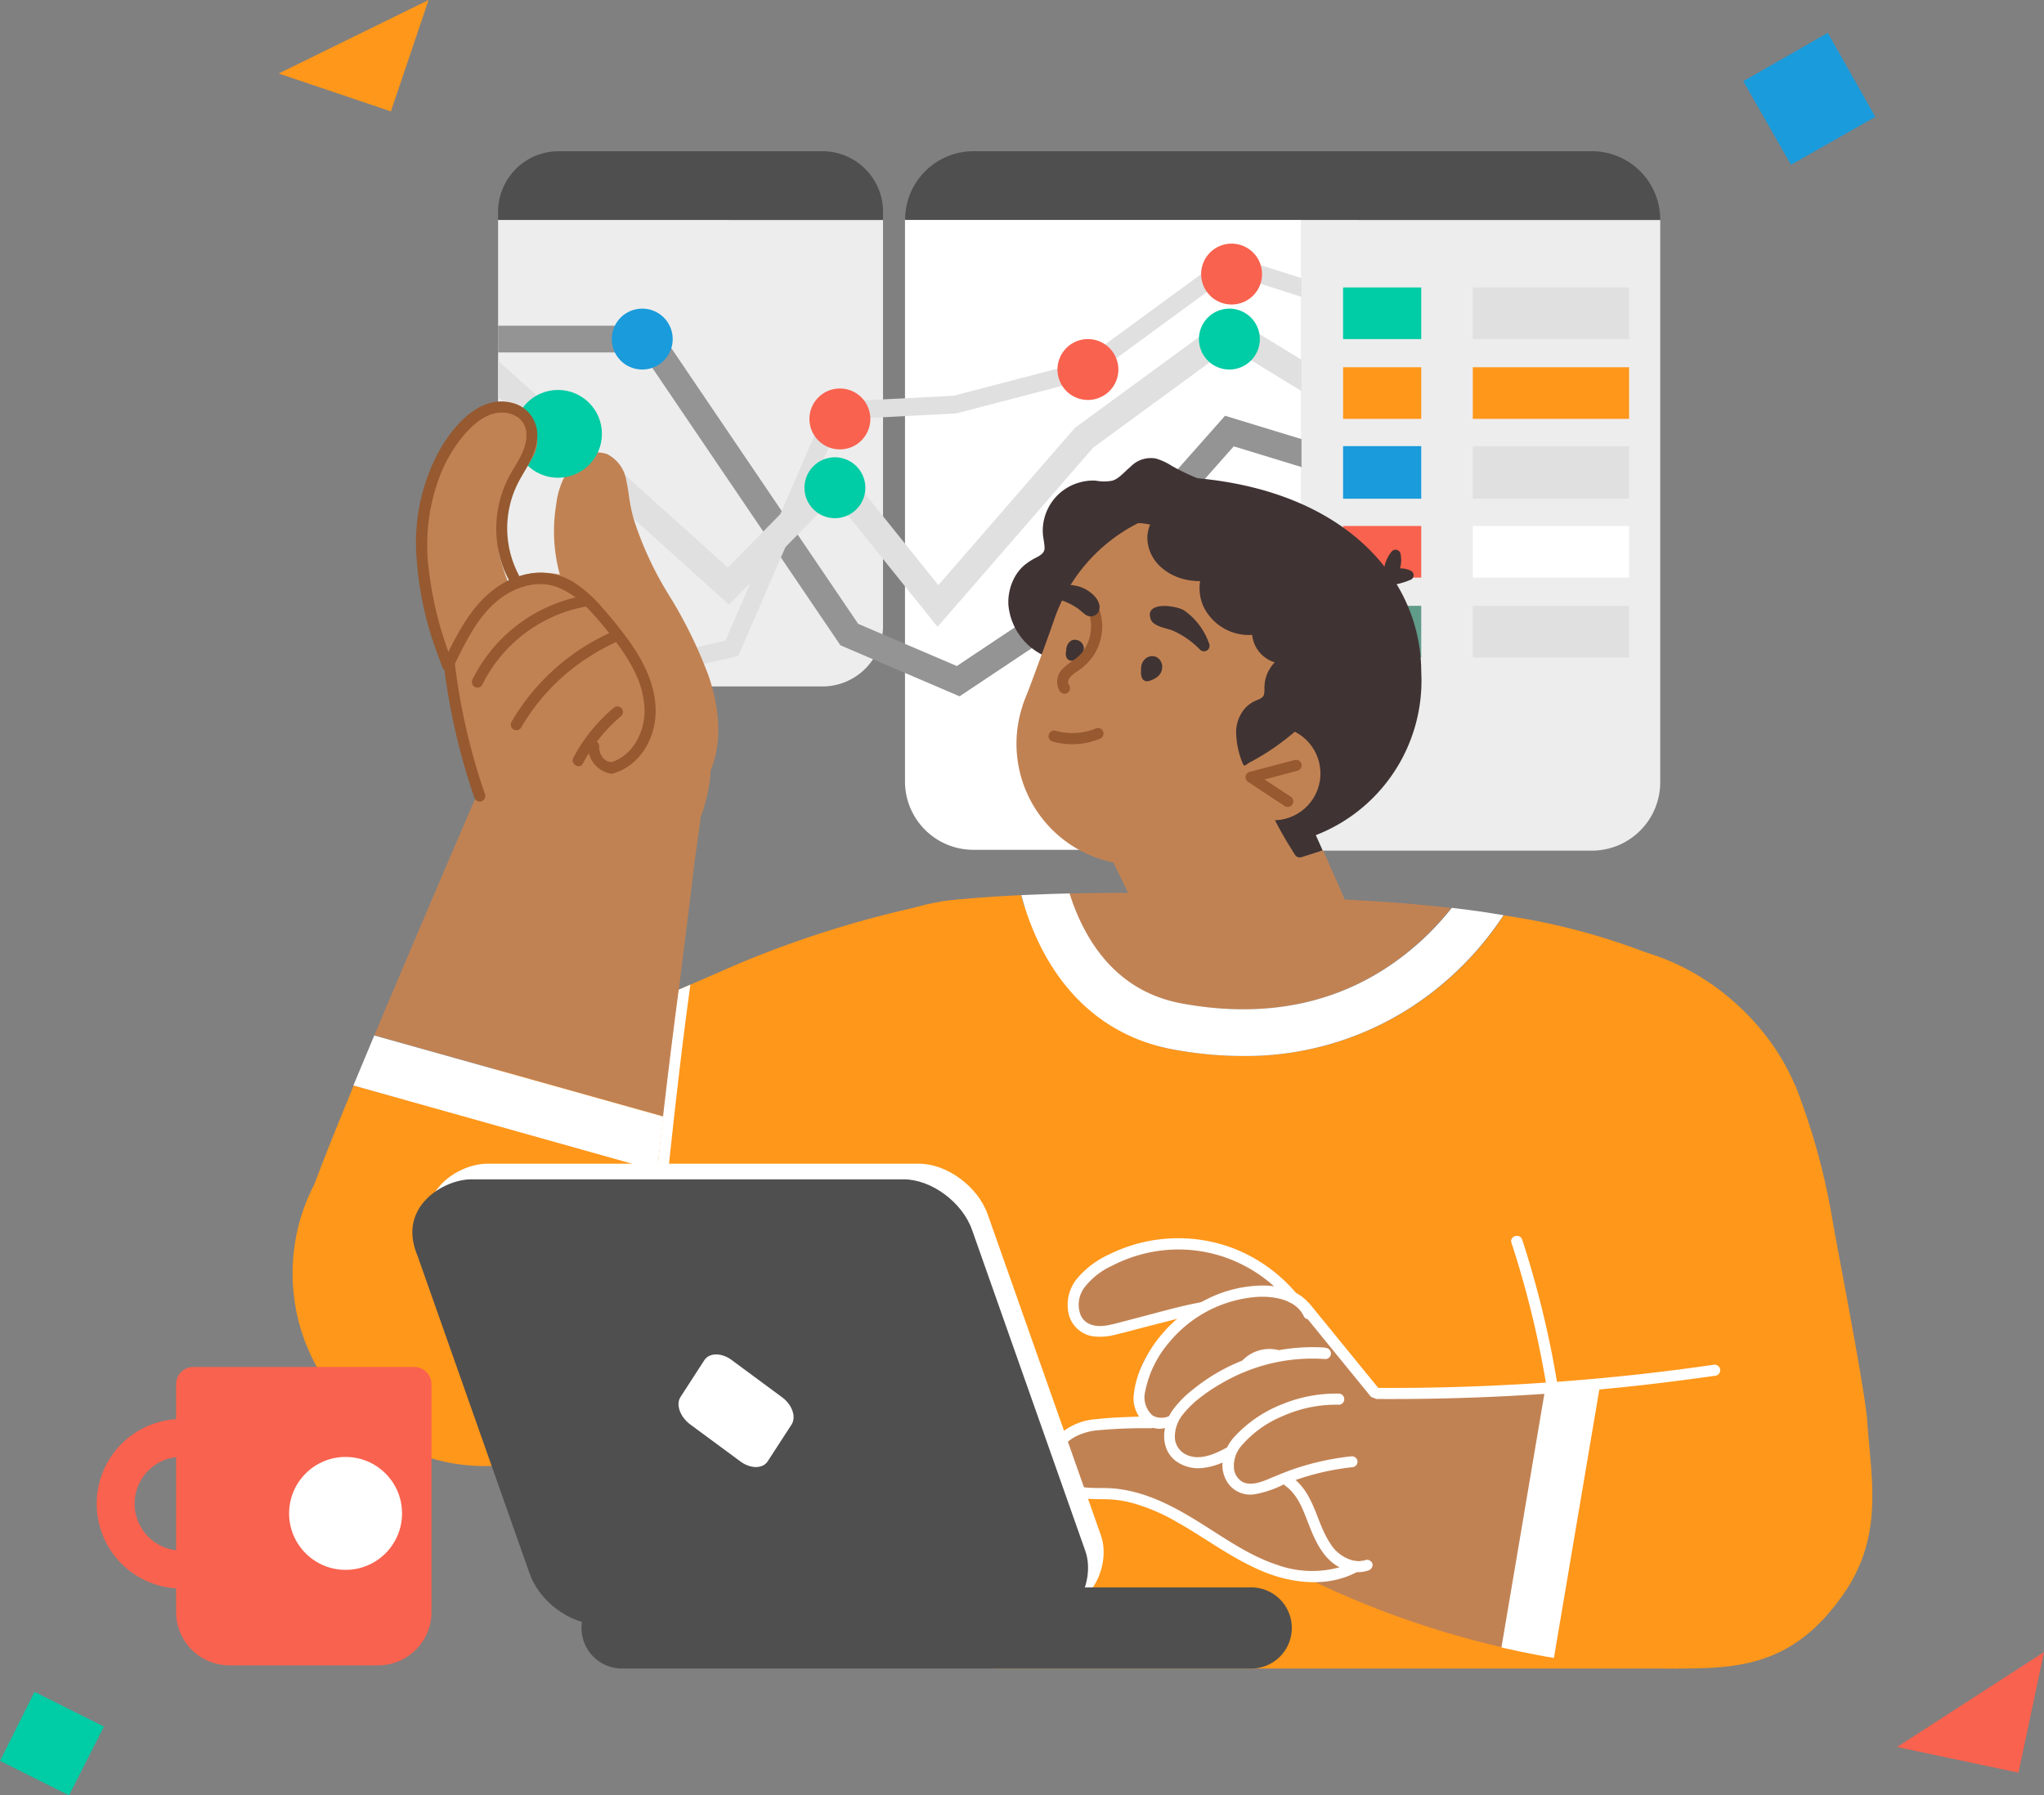 <?xml version="1.0" encoding="UTF-8"?> <svg xmlns="http://www.w3.org/2000/svg" id="_Layer_" data-name="&lt;Layer&gt;" viewBox="0 0 296.08 260.13"><rect x="0" y="0" width="296.08" height="260.13" fill="#808080" stroke="none"/><defs><style>.cls-1{fill:#f9624e;}.cls-2{fill:#1a9bdb;}.cls-3{fill:#00cca5;}.cls-4{fill:#ff971a;}.cls-5{fill:#ededed;}.cls-6{fill:#fff;}.cls-7{fill:#949494;}.cls-8{fill:#e0e0e0;}.cls-9{fill:#619b8a;}.cls-10{fill:#c18253;}.cls-11{fill:#403333;}.cls-12{fill:#965930;}.cls-13{fill:#4f4f4f;}</style></defs><path class="cls-1" d="M292.38,256.84l3.7-17.47L274.8,253.12Z"></path><path class="cls-2" d="M264.76,4.76l-12.24,7,6.91,12.11,12.22-6.94Z"></path><path class="cls-3" d="M15.05,250.16,5,245.13l-5,10,10,5Z"></path><path class="cls-4" d="M56.62,16.14,62.08,0,40.37,10.65Z"></path><path class="cls-5" d="M127.91,31.87V90.68a8.78,8.78,0,0,1-8.78,8.78H80.93a8.78,8.78,0,0,1-8.78-8.78V31.87Z"></path><path class="cls-6" d="M188.53,31.75v91.38H141a9.91,9.91,0,0,1-9.91-9.91V31.75Z"></path><polygon class="cls-7" points="200.77 67.36 199.64 71.07 178.71 64.67 157.67 88.44 139 100.89 127.65 96.03 121.74 93.5 113.12 80.78 112.78 80.28 111.4 78.25 110.56 77.01 92.98 51.07 72.15 51.07 72.15 47.19 95.04 47.19 113.23 74.04 113.33 74.19 114.95 76.57 115.55 77.46 124.31 90.39 127.91 91.93 138.6 96.5 155.1 85.49 177.45 60.24 200.77 67.36"></polygon><polygon class="cls-8" points="177.85 36.89 156.45 52.56 138.12 57.34 120.07 58.27 105.08 92.82 84.79 97.44 85.37 99.96 106.93 95.05 121.8 60.77 138.51 59.9 157.58 54.93 178.31 39.75 199.82 46.62 200.6 44.16 177.85 36.89"></polygon><polygon class="cls-8" points="193.72 55.3 191.71 58.61 178.18 50.34 158.34 64.87 135.81 90.82 127.91 80.99 120.79 72.13 115.55 77.46 113.77 79.27 112.78 80.28 108.73 84.41 105.59 87.6 72.15 57.48 72.15 52.26 105.43 82.24 110.56 77.01 113.03 74.5 113.33 74.19 118.08 69.36 121.08 66.3 127.91 74.8 135.92 84.78 155.69 62 177.98 45.68 193.72 55.3"></polygon><path class="cls-5" d="M240.49,31.87v81.47a9.91,9.91,0,0,1-9.9,9.91H188.53V31.87Z"></path><rect class="cls-8" x="213.34" y="41.65" width="22.64" height="7.48"></rect><rect class="cls-4" x="213.34" y="53.21" width="22.64" height="7.48"></rect><polygon class="cls-8" points="213.34 64.78 213.34 72.13 213.34 72.26 235.98 72.26 235.98 72.13 235.98 64.78 235.98 64.64 213.34 64.64 213.34 64.78"></polygon><rect class="cls-6" x="213.34" y="76.21" width="22.64" height="7.48"></rect><rect class="cls-8" x="213.34" y="87.78" width="22.64" height="7.48"></rect><rect class="cls-3" x="194.55" y="41.65" width="11.32" height="7.48"></rect><rect class="cls-4" x="194.55" y="53.21" width="11.32" height="7.48"></rect><polygon class="cls-2" points="194.55 64.78 194.55 72.13 194.55 72.26 205.87 72.26 205.87 72.13 205.87 64.78 205.87 64.64 194.55 64.64 194.55 64.78"></polygon><rect class="cls-1" x="194.55" y="76.21" width="11.32" height="7.48"></rect><rect class="cls-9" x="194.55" y="87.78" width="11.32" height="7.48"></rect><path class="cls-4" d="M152,179.08c-1-.35-49.14,20.3-61.76,25.64s-16.95,7.36-16.95,7.36L51.85,163.53s28.6-12.35,46.46-20.12l1.72-.75,6.58-2.87a151.4,151.4,0,0,1,30.79-9.3S152.94,179.42,152,179.08Z"></path><circle class="cls-4" cx="70.31" cy="184.49" r="27.93"></circle><circle class="cls-4" cx="140.7" cy="158.21" r="27.93" transform="translate(-70.66 145.83) rotate(-45)"></circle><path class="cls-4" d="M258.62,180.61l-8.08,54.27H129.76l-2.95-70.8,9.53-33.46c2.78-.36,6.63-.69,11.56-.92a39.23,39.23,0,0,0,2.55,6.94c4.1,8.51,10.83,13.84,19.45,15.42A55.32,55.32,0,0,0,180,153a44.09,44.09,0,0,0,27.71-9.37,46.2,46.2,0,0,0,10.12-11,95.81,95.81,0,0,1,20.94,5.51,27.78,27.78,0,0,1,6.15,3.22Z"></path><path class="cls-4" d="M262.08,167.13a27.93,27.93,0,1,1-55.86,0c0-15.43,9.44-30.18,24.87-30.18S262.08,151.7,262.08,167.13Z"></path><rect class="cls-4" x="144.04" y="196.6" width="97.82" height="45.15"></rect><path class="cls-4" d="M270.48,206c-.26-4.3-4.22-24.45-5-29A96.84,96.84,0,0,0,260,157.15L215.08,174s2.34,11.93,4.82,24.14A27.93,27.93,0,0,0,243,241.75c8.82,0,16.93-.36,24.18-11C272.94,222.3,271,214,270.48,206Z"></path><path class="cls-10" d="M201,206.06c0,3.07-1.73,5.5-5,5.69a9.61,9.61,0,0,1-2.82-.3l-.32.13-6,2.4c-1,.39-2,.8-3,1.18a5.13,5.13,0,0,1-3,.43,3.62,3.62,0,0,1-2.6-3.65,5.28,5.28,0,0,1,1.06-3c-1.84,1.48-3.78,3.24-6.1,3a4.15,4.15,0,0,1-2.71-1.29,4.87,4.87,0,0,1-1.13-3.45A6.74,6.74,0,0,1,170,205c-1.36.65-2.8.84-4-.35a5.08,5.08,0,0,1-1.35-3.4,8,8,0,0,1,1-4,19.33,19.33,0,0,1,4.74-5.8c8.4-7.12,17.45-6.69,23.47,3.35C195.21,197.19,201,203.51,201,206.06Z"></path><path class="cls-10" d="M228.29,200.83q-1.22,9.45-2.64,18.85-1.53,10-3.32,20c-1.39-.26-2.83-.56-4.3-.9l-.54-.13A131.24,131.24,0,0,1,189,228.5S194,200.1,194,201.13c0,.55,13.23,1.34,29.79.09C225.29,201.11,226.78,201,228.29,200.83Z"></path><path class="cls-10" d="M204.25,222.05a13.59,13.59,0,0,1-9.57,5.39c-4.45.59-9.19.81-13.16-1.08-4.34-2.06-8.86-6.22-13.3-8.06-2.18-.91-3.65-1.86-6-2.09s-4.84.31-7-.79c-1.86-1-3.17-3.38-1.85-5.3a7.62,7.62,0,0,1,2.43-2.55,20.39,20.39,0,0,1,3.54-1,33,33,0,0,1,12.85-.69c.27-.42.56-.82.86-1.2a16.76,16.76,0,0,1,10.11-5.92,17.4,17.4,0,0,1,3.37-.26,10.82,10.82,0,0,1-2.85-1.3,42.71,42.71,0,0,1-4.32-3.51,13.87,13.87,0,0,0-4.24-2.58,13.22,13.22,0,0,0-9.51.15c-1.59.66-3,1.7-4.7,2.11a4.14,4.14,0,0,1-4.45-1.43,5,5,0,0,1-.71-4.34,8,8,0,0,1,2.89-3.91,17.09,17.09,0,0,1,9.05-3.4,23.31,23.31,0,0,1,9.55,1.28,28.71,28.71,0,0,1,8.7,5,41.94,41.94,0,0,1,4.48,4.26,51.8,51.8,0,0,1,4.33,5.27c0,.22.52.74.65.92l.76,1.09c1.22,1.75,2.29,3.62,3.55,5.36,1.78,2.47,4,4.92,5.15,7.77a12.64,12.64,0,0,1,.71,7.93A9.45,9.45,0,0,1,204.25,222.05Z"></path><path class="cls-11" d="M177.77,78.54a13.45,13.45,0,0,1-1.22,4.95A19.16,19.16,0,0,1,170,91a29.16,29.16,0,0,1-9.22,4.62,13.44,13.44,0,0,1-10-.85,9,9,0,0,1-4.71-7.12,7.58,7.58,0,0,1,1-4.18,6.32,6.32,0,0,1,1.35-1.61,9.11,9.11,0,0,1,1.77-1.12c.53-.29,1.08-.61,1.12-1.27,0-.81-.25-1.62-.26-2.43a7.26,7.26,0,0,1,5.3-7.13,7.12,7.12,0,0,1,2.38-.27,6.3,6.3,0,0,0,2.41,0c1-.31,1.8-1.35,2.61-2a4.06,4.06,0,0,1,3.7-1.2,9,9,0,0,1,2.27,1.05c.77.44,1.57.85,2.38,1.22a31.1,31.1,0,0,0,5,1.79.74.74,0,0,1-.39,1.42l-.8-.23a18.7,18.7,0,0,1,.83,1.83A12.62,12.62,0,0,1,177.77,78.54Z"></path><path class="cls-11" d="M205.87,97.34a24,24,0,1,1-47.93,0c0-13.24,2.11-29.23,15.29-28.07C195.18,71.21,205.87,84.1,205.87,97.34Z"></path><path class="cls-10" d="M197.09,135.55l-26.9,7.83-11.12-23,24.66-14.85,2.8,6.28-2.87,1.61a.75.75,0,0,0-.47,0,.77.77,0,0,0-.55.94,61.47,61.47,0,0,0,5,9.48.84.84,0,0,0,.89.35l3.11-1,.68,1.53Z"></path><path class="cls-11" d="M191.59,123.21l-3.11,1a.84.84,0,0,1-.89-.35,61.47,61.47,0,0,1-5-9.48.77.77,0,0,1,.55-.94.75.75,0,0,1,.47,0l2.87-1.61.34.78Z"></path><path class="cls-10" d="M182.34,107.77a17.55,17.55,0,1,1-17.55-17.55A17.55,17.55,0,0,1,182.34,107.77Z"></path><path class="cls-10" d="M164.79,75.83a24.54,24.54,0,0,0-12,13.7c-1.63,4.72-4.61,12.6-4.61,12.6l33.53,9.93s12.7-14.37,12.85-15.38c.07-.49-3.36-10.66-15.63-16.09S164.79,75.83,164.79,75.83Z"></path><circle class="cls-10" cx="184.48" cy="112.06" r="6.78" transform="translate(44.32 276.21) rotate(-80.78)"></circle><path class="cls-10" d="M210.21,131.55a40.08,40.08,0,0,1-7,6.93c-8.89,6.87-19.7,9.2-32.13,6.92-6.44-1.19-11.31-5.07-14.49-11.53a31.46,31.46,0,0,1-1.75-4.41c11.14-.25,26.12,0,44.83,1.16C203.5,130.86,207,131.18,210.21,131.55Z"></path><path class="cls-11" d="M167.57,95.23a1.5,1.5,0,0,0-1.83.39,1.75,1.75,0,0,0-.34.59,1.92,1.92,0,0,0-.11.54,2.36,2.36,0,0,0,0,.53,1.85,1.85,0,0,0,.09.84.8.8,0,0,0,.37.48.84.84,0,0,0,.62.08,3.49,3.49,0,0,0,1.36-.68,1.8,1.8,0,0,0,.62-1.41A1.59,1.59,0,0,0,167.57,95.23Z"></path><path class="cls-11" d="M157,93.87a1.21,1.21,0,0,0-.21-.59,1.25,1.25,0,0,0-.69-.52,1.16,1.16,0,0,0-.8,0,1.39,1.39,0,0,0-.59.51,1.58,1.58,0,0,0-.22.54,2.63,2.63,0,0,0-.05.49,1.6,1.6,0,0,0,0,.84.84.84,0,0,0,.37.48.75.75,0,0,0,.62.08,3.28,3.28,0,0,0,1.08-.6,1.6,1.6,0,0,0,.41-.65,1.51,1.51,0,0,0,.06-.36A1.22,1.22,0,0,0,157,93.87Z"></path><path class="cls-11" d="M175.11,93.16a9.68,9.68,0,0,0-3.64-4.75c-1.23-.71-5.7-1.31-4.79,1.29.4,1.15,2.41,1.29,3.39,1.75a12.74,12.74,0,0,1,3.77,2.69.81.81,0,0,0,1.06.06A.82.82,0,0,0,175.11,93.16Z"></path><path class="cls-12" d="M159.37,88.67a.81.81,0,0,0-1.56.43,6.08,6.08,0,0,1-1.18,5.57c-.74.86-1.77,1.32-2.57,2.11a2.65,2.65,0,0,0-.57,3.34.83.83,0,0,0,1.11.29.82.82,0,0,0,.29-1.11c-.63-.85.63-1.67,1.22-2.08a8,8,0,0,0,2.34-2.32A7.69,7.69,0,0,0,159.37,88.67Z"></path><path class="cls-11" d="M158.15,86a5.12,5.12,0,0,0-2.56-1.18,5,5,0,0,0-3.22.55.8.8,0,0,0,.74,1.42,9.2,9.2,0,0,1,2.8,1.23c.48.3.78.63,1.27,1a1.32,1.32,0,0,0,1.89-.27C159.67,87.71,158.86,86.57,158.15,86Z"></path><path class="cls-12" d="M159.82,106.07a.8.8,0,0,0-1-.56,9,9,0,0,1-5.94.36.81.81,0,0,0-.43,1.56,10.37,10.37,0,0,0,6.8-.37A.82.82,0,0,0,159.82,106.07Z"></path><path class="cls-12" d="M187.53,110.12,181,111.84a.81.81,0,0,0-.19,1.47l5.31,3.5a.82.82,0,0,0,1.11-.29.83.83,0,0,0-.29-1.11l-3.77-2.47,4.78-1.27A.8.8,0,0,0,187.53,110.12Z"></path><path class="cls-11" d="M196.79,95.65a9.42,9.42,0,0,1-1.43,3c-1.19,1.77-3.39,3-4.88,4.53a34.93,34.93,0,0,1-9.49,7.31c-.44.24-.76.68-.93.22a12,12,0,0,1-1-4.85,5.31,5.31,0,0,1,1.39-3.35,4.43,4.43,0,0,1,1.47-1c.4-.18,1-.36,1.15-.82a2.65,2.65,0,0,0,.08-.93,8.26,8.26,0,0,1,.08-1,5.05,5.05,0,0,1,.59-1.67,5.17,5.17,0,0,1,.83-1.12,4.71,4.71,0,0,1-2.37-1.67,4.62,4.62,0,0,1-.9-2.31,9,9,0,0,1-1,0,7.33,7.33,0,0,1-6-4,6.46,6.46,0,0,1-.54-3.79,10.36,10.36,0,0,1-1.67-.14c-2.68-.45-5.26-2.25-5.84-5a4.82,4.82,0,0,1,.67-3.77,6,6,0,0,1,.39-.49.72.72,0,0,1,.32-.44c.2-.13.4-.24.61-.35a4.34,4.34,0,0,1,1.45-.61,11.89,11.89,0,0,1,5.5-.16A24.43,24.43,0,0,1,181,75.13a30.32,30.32,0,0,1,9.4,6.78A29.73,29.73,0,0,1,194,86.56a21.11,21.11,0,0,1,2.69,5.65A6.91,6.91,0,0,1,196.79,95.65Z"></path><path class="cls-11" d="M204.42,82.72a3.43,3.43,0,0,0-1.62-.37,4.39,4.39,0,0,0,.06-2.16.74.74,0,0,0-1.23-.33,5,5,0,0,0-1.18,3.54l0,0a.74.74,0,0,0-.69.73.75.75,0,0,0,.74.74,10.76,10.76,0,0,0,3.95-.92A.74.74,0,0,0,204.42,82.72Z"></path><path class="cls-6" d="M195.82,211a38.23,38.23,0,0,0-8.39,1.84c-1.33.46-2.6,1-3.91,1.55-1,.4-2.35.86-3.44.37a2.52,2.52,0,0,1-1.35-2.17,4.48,4.48,0,0,1,1-3,15.76,15.76,0,0,1,6-4.38,19,19,0,0,1,8.27-1.68.81.81,0,0,0,0-1.61,20.51,20.51,0,0,0-8.22,1.52,18.57,18.57,0,0,0-6.93,4.69,6.81,6.81,0,0,0-1.75,3.61,4.63,4.63,0,0,0,1,3.45,4,4,0,0,0,3.61,1.32,15.25,15.25,0,0,0,4.06-1.34,36.52,36.52,0,0,1,10.06-2.58.82.82,0,0,0,.81-.8A.81.81,0,0,0,195.82,211Z"></path><path class="cls-6" d="M191.93,195.25a27.69,27.69,0,0,0-15.8,3.75,28.07,28.07,0,0,0-3.36,2.35,14.88,14.88,0,0,0-2.93,3c-1.52,2.18-1.85,5.53.46,7.32a5.53,5.53,0,0,0,4.1,1,9.85,9.85,0,0,0,4-1.47c.91-.5.83-2.29-.09-1.79-1.93,1.06-4.48,2.47-6.68,1.25a2.86,2.86,0,0,1-1.45-2.46,5.13,5.13,0,0,1,1.12-3.2,14.32,14.32,0,0,1,2.61-2.55,24.34,24.34,0,0,1,3-2,26.58,26.58,0,0,1,6.75-2.79,25.9,25.9,0,0,1,8.23-.75.81.81,0,1,0,0-1.61Z"></path><path class="cls-6" d="M199.69,201.15l-10.05-12.33a.4.4,0,0,0-.16-.13c-1.52-1.72-4-2.38-6.29-2.43a18.35,18.35,0,0,0-8.41,2,20.29,20.29,0,0,0-6.69,5.3,19.3,19.3,0,0,0-2.38,3.68,13.86,13.86,0,0,0-1.47,4.73,4.73,4.73,0,0,0,2.21,4.67,3.17,3.17,0,0,0,4.26-1.26c.18-.39.44-.87,0-1.11s-.64,0-.82.37c-.42.91-2.22,1-3,.39a3.52,3.52,0,0,1-1-3.45,15.44,15.44,0,0,1,3.4-7,18.24,18.24,0,0,1,12.92-6.68c2.44-.11,5.52.4,6.67,2.85a.72.72,0,0,0,.54.38l9.11,11.18a.81.81,0,0,0,1.14,0A.83.83,0,0,0,199.69,201.15Z"></path><path class="cls-6" d="M185.12,195.59a5.44,5.44,0,0,0-5.17,1.55.81.81,0,0,0,1.14,1.14,5,5,0,0,1,.41-.39l.05,0,0,0,.25-.16a4.82,4.82,0,0,1,.5-.27l.07,0a2.53,2.53,0,0,1,.33-.11,3,3,0,0,1,.52-.13l.14,0,.27,0h.57l.13,0a2.44,2.44,0,0,1,.31.06.82.82,0,0,0,1-.57A.81.81,0,0,0,185.12,195.59Z"></path><path class="cls-6" d="M187.79,187.4a22.69,22.69,0,0,0-9.29-6.59,22.51,22.51,0,0,0-17.77.91,13.3,13.3,0,0,0-4.63,3.43,6,6,0,0,0-1.35,5,4.28,4.28,0,0,0,3.51,3.46,8.48,8.48,0,0,0,3.36-.24c1.24-.29,2.46-.63,3.68-.95l7.81-2c1-.26,2.79-2,1.76-1.88-2.78.4-6.46,1.44-8.59,2l-3.28.86c-.93.24-1.85.51-2.79.66-1.48.23-3.07-.07-3.7-1.58a4.18,4.18,0,0,1,.56-3.92,10.59,10.59,0,0,1,4-3.16,21.24,21.24,0,0,1,5.28-1.9,20.64,20.64,0,0,1,10.83.58,21,21,0,0,1,9.49,6.49.81.81,0,0,0,1.14,0A.82.82,0,0,0,187.79,187.4Z"></path><path class="cls-6" d="M197.25,227.37a7.38,7.38,0,0,1-.72.41c-4.15,2.22-9.27,1.68-13.51-.06-4.45-1.83-8.27-4.77-12.43-7.13a27.77,27.77,0,0,0-6.35-2.76,15.88,15.88,0,0,0-3.43-.58c-1.23-.07-2.47,0-3.7-.14-2.18-.23-4.44-1.16-5.27-3.36a5.65,5.65,0,0,1,1.21-5.52,8.88,8.88,0,0,1,5.78-2.61c2.53-.3,5.09-.31,7.63-.42,1,0,1.28,1.7.25,1.74a72,72,0,0,0-8.18.34c-2,.32-4.13,1.2-5,3.19a3.26,3.26,0,0,0,1,4.16c1.86,1.22,4.2.89,6.3,1,4.52.25,8.66,2.33,12.45,4.66s7.41,5,11.63,6.41a14.94,14.94,0,0,0,9.13.38,10.39,10.39,0,0,0,2.14-.94,3.36,3.36,0,0,0,1.22,0A.81.81,0,0,1,197.25,227.37Z"></path><path class="cls-6" d="M198.2,227.54a4.34,4.34,0,0,1-1.67.24,5.7,5.7,0,0,1-2.28-.58l-.23-.12c-2.21-1.17-3.36-3.49-4.26-5.74s-1.59-4.58-3.49-6a.82.82,0,0,1-.29-1.11.81.81,0,0,1,1.1-.29,9.1,9.1,0,0,1,2.57,3.08c1.14,2.11,1.66,4.51,3,6.54a5.51,5.51,0,0,0,3.55,2.59,3.36,3.36,0,0,0,1.22,0l.39-.12a.82.82,0,0,1,1,.56A.84.84,0,0,1,198.2,227.54Z"></path><path class="cls-4" d="M250.07,200.11,243,241.75a104.35,104.35,0,0,1-17.92-1.53l-1.18-.2-1.58-.3q1.8-10,3.32-20,1.44-9.41,2.64-18.85l1.61,0,1.87-.06C241.88,200.41,250.07,200.11,250.07,200.11Z"></path><path class="cls-6" d="M231.77,200.73l-6.68,39.49-1.18-.2-1.58-.3c-1.39-.26-2.83-.56-4.3-.9l-.54-.13,6.34-37.47c1.46-.11,2.95-.24,4.46-.39l1.61,0Z"></path><path class="cls-6" d="M249.15,198.32a.83.83,0,0,0-1-.57q-9.43,1.37-18.94,2.17t-19,1.06c-3.59.1-7.18.13-10.76.11a.81.81,0,0,0,0,1.61q9.6.06,19.2-.44t19.14-1.56q5.41-.62,10.81-1.39A.82.82,0,0,0,249.15,198.32Z"></path><path class="cls-6" d="M225.64,200.87a138.9,138.9,0,0,0-3.73-16.64q-.66-2.31-1.41-4.6c-.32-1-1.88-.56-1.56.43a140,140,0,0,1,4.3,16.51c.31,1.57.59,3.15.85,4.73a.8.8,0,0,0,1,.56A.82.82,0,0,0,225.64,200.87Z"></path><path class="cls-10" d="M103.34,110.52a10,10,0,0,1-.41,1.11l0,.36a24.13,24.13,0,0,1-1.44,6.42c-.28,2.47-.77,5.35-1.14,8.61-.64,5.56-2.59,20.49-4.23,34.76L54.24,150c5.5-13.13,11.81-27.82,14.95-35.1-3.5-8.58-3.86-18.07-6.79-26.85A.88.88,0,0,1,63,87a.85.85,0,0,1,1,.61c.09.25.17.52.25.77l.15.08a8.13,8.13,0,0,0,2.69,1.32c4.47,1.25,9-.65,13.46-1.15.32,0,.64-.06,1-.08-.14-1-.24-2.1-.33-3.16a.75.75,0,0,1,.34-.65,23.62,23.62,0,0,1-1-11.59,12,12,0,0,1,2.23-5.76,4.69,4.69,0,0,1,5.1-1.62,5.21,5.21,0,0,1,2.86,4c.19.81.29,1.64.41,2.46a24.14,24.14,0,0,0,.64,3A49.43,49.43,0,0,0,97,86.39,65.54,65.54,0,0,1,102.67,98C104,102,104.62,106.46,103.34,110.52Z"></path><circle class="cls-3" cx="80.83" cy="62.86" r="6.36"></circle><path class="cls-2" d="M97.44,49.13A4.41,4.41,0,1,1,93,44.72,4.4,4.4,0,0,1,97.44,49.13Z"></path><path class="cls-3" d="M125.35,70.67a4.41,4.41,0,1,1-4.41-4.41A4.42,4.42,0,0,1,125.35,70.67Z"></path><path class="cls-3" d="M182.49,49.13a4.41,4.41,0,1,1-4.41-4.41A4.41,4.41,0,0,1,182.49,49.13Z"></path><path class="cls-1" d="M182.81,39.71a4.41,4.41,0,1,1-4.41-4.41A4.41,4.41,0,0,1,182.81,39.71Z"></path><path class="cls-1" d="M162,53.54a4.41,4.41,0,1,1-4.41-4.41A4.42,4.42,0,0,1,162,53.54Z"></path><path class="cls-1" d="M126.07,60.7a4.41,4.41,0,1,1-4.4-4.41A4.41,4.41,0,0,1,126.07,60.7Z"></path><path class="cls-10" d="M72.38,75a13.42,13.42,0,0,0-.06,5.32,29.88,29.88,0,0,0,1.82,5.3c1.36,3.39,2.58,7.58.51,11a5.67,5.67,0,0,1-5.28,2.62.9.9,0,0,1-1.56.69c-.49-.58-1-1.19-1.41-1.82a31.63,31.63,0,0,1-5.67-17.59A32.62,32.62,0,0,1,61.88,71a25.63,25.63,0,0,1,4-8.59,10.44,10.44,0,0,1,3.78-3.25A6.06,6.06,0,0,1,74,58.87a5.39,5.39,0,0,1,3.14,2.31,5.12,5.12,0,0,1,.25,4.65,23.94,23.94,0,0,1-2.92,4.39A12.75,12.75,0,0,0,72.38,75Z"></path><path class="cls-10" d="M96.89,103.74c-.49,3.37-2.94,5.71-5.34,7.71-2.57,2.14-5.32,4.34-8.78,4.1-3.31-.22-6.21-2.21-8.81-4.21s-5.39-4.14-7.27-7a11,11,0,0,1-1.53-9.43.87.87,0,0,1,1-.62,1,1,0,0,1,.27.15,26.21,26.21,0,0,1,5.14-8.06c2.23-2.2,3.81-3.44,6.92-3.41s7.11,1.32,9.31,3.43a33.73,33.73,0,0,1,3,3.39C92,91.09,93,92.43,94,93.85,96,96.71,97.42,100.15,96.89,103.74Z"></path><path class="cls-12" d="M90.9,92.57c-1.17-1.6-2.44-3.16-3.76-4.64A18.07,18.07,0,0,0,83,84.3,9.22,9.22,0,0,0,77.65,83a11.21,11.21,0,0,0-5.35,1.87c-3.78,2.46-5.87,6.58-7.81,10.5a.82.82,0,0,0,.29,1.11.81.81,0,0,0,1.1-.29c1.6-3.24,3.25-6.64,6-9,2.49-2.14,6-3.32,9.14-2A12.48,12.48,0,0,1,85,88a52.47,52.47,0,0,1,3.45,4C90.8,95,93,98.3,93.32,102.12a8.79,8.79,0,0,1-1.2,5.4,6.58,6.58,0,0,1-3.78,3,.81.81,0,0,0,.43,1.56c3.54-1,5.77-4.39,6.14-7.92C95.35,99.89,93.33,95.88,90.9,92.57Z"></path><path class="cls-12" d="M88.5,110.41l-.25-.07-.11,0-.07,0-.12-.06-.23-.14-.09-.06-.16-.14-.19-.2-.07-.08s0-.06,0-.06a.75.75,0,0,1-.07-.12,1.07,1.07,0,0,1-.13-.21,1.24,1.24,0,0,1-.1-.2s0-.07,0-.11a3.69,3.69,0,0,1-.11-.45.49.49,0,0,1,0-.12,1.13,1.13,0,0,1,0-.26.81.81,0,1,0-1.62,0,4,4,0,0,0,3,3.9.82.82,0,0,0,1-.56A.83.83,0,0,0,88.5,110.41Z"></path><path class="cls-12" d="M90,102.59a.82.82,0,0,0-1.14,0,24.39,24.39,0,0,0-5.81,7.2c-.48.92.91,1.74,1.4.82A23,23,0,0,1,90,103.73.81.81,0,0,0,90,102.59Z"></path><path class="cls-12" d="M89.41,92a.83.83,0,0,0-1.1-.29A31.73,31.73,0,0,0,74.1,104.58a.81.81,0,0,0,1.4.82,30,30,0,0,1,10-10.34,31.34,31.34,0,0,1,3.66-2A.82.82,0,0,0,89.41,92Z"></path><path class="cls-12" d="M85.31,86.92a.82.82,0,0,0-1-.56,22.43,22.43,0,0,0-13.43,8.22,21.58,21.58,0,0,0-2.42,3.84.82.82,0,0,0,.29,1.1.8.8,0,0,0,1.1-.29A21,21,0,0,1,80.6,89.14a20.63,20.63,0,0,1,4.15-1.23A.8.8,0,0,0,85.31,86.92Z"></path><path class="cls-12" d="M75,70.05c1.14-2.22,2.77-4.26,2.83-6.87a4.78,4.78,0,0,0-3.76-4.84c-4.75-1.13-8.56,3.55-10.58,7.22a27.85,27.85,0,0,0-3.23,13.63A48.67,48.67,0,0,0,63.4,94.82c.22.62.45,1.24.68,1.85a.81.81,0,0,0,1.56-.43A53.12,53.12,0,0,1,62,81.53a28,28,0,0,1,2-13.27,20.56,20.56,0,0,1,3.48-5.53c1.33-1.48,3.1-2.95,5.2-2.95a4.06,4.06,0,0,1,2.41.74,3,3,0,0,1,1.16,2.4c.07,2.37-1.57,4.31-2.6,6.31A16.22,16.22,0,0,0,73,82.5c.22.54.46,1.06.73,1.58.48.92,1.87.1,1.39-.82A14.54,14.54,0,0,1,75,70.05Z"></path><path class="cls-12" d="M70.28,115.15A91.13,91.13,0,0,1,65.87,96a.84.84,0,0,0-.81-.81.81.81,0,0,0-.81.81,92.76,92.76,0,0,0,3.11,15.31c.42,1.44.87,2.86,1.36,4.27a.81.81,0,0,0,1.56-.43Z"></path><path class="cls-4" d="M95.19,169.63c-1.35,11.92-2.42,21.55-2.42,21.55l-49-1.52s-3.69-3.47,1.82-18.22c1.25-3.38,3.28-8.41,5.65-14.17Z"></path><path class="cls-6" d="M96.09,161.78c-.12,1.05-.24,2.1-.36,3.13-.06.55-.12,1.08-.18,1.62-.12,1.05-.24,2.08-.36,3.1l-44-12.36,1.67-4c.2-.49.41-1,.62-1.48s.48-1.17.73-1.76Z"></path><path class="cls-6" d="M100,142.66q-.59,4.36-1.14,8.75Q97.57,162,96.5,172.6t-1.85,21.25c-.08,1-1.69,1-1.62-.06q.45-6,1-12,.95-10.63,2.15-21.22,1-8.61,2.14-17.18Z"></path><path class="cls-6" d="M152.63,233.08l-60.49-3.23c-4,0-8.5-3.28-9.93-7.34L62.56,179.18c-2.53-6.61,3.93-10.57,8-10.57h62.58c4,0,8.5,3.28,9.93,7.34l16.42,46.56C160.9,226.57,158.31,233.08,152.63,233.08Z"></path><path class="cls-13" d="M150.37,235.34l-60.49-3.23c-4,0-8.5-3.28-9.93-7.34L60.3,181.44c-2.53-6.61,3.93-10.57,8-10.57h62.58c4,0,8.5,3.28,9.93,7.34l16.42,46.56C158.64,228.83,156.05,235.34,150.37,235.34Z"></path><path class="cls-13" d="M149.23,235.34H86.65c-4.05,0-8.5-3.28-9.93-7.34L60.3,181.44c-1.43-4.06.7-7.34,4.75-7.34h62.58c4.05,0,8.5,3.28,9.93,7.34L154,228C155.41,232.06,153.28,235.34,149.23,235.34Z"></path><path class="cls-6" d="M114.66,206.4l-3.45,5.32c-.72,1.12-2.52,1.12-4,0L100,206.4c-1.5-1.11-2.14-2.92-1.42-4l3.44-5.32c.73-1.12,2.53-1.12,4,0l7.2,5.32C114.74,203.48,115.38,205.29,114.66,206.4Z"></path><path class="cls-13" d="M181,241.75H89.87a5.88,5.88,0,0,1,0-11.75H181a5.88,5.88,0,1,1,0,11.75Z"></path><path class="cls-6" d="M217.79,132.6a46.2,46.2,0,0,1-10.12,11A44.09,44.09,0,0,1,180,153a55.32,55.32,0,0,1-10.06-.95c-8.62-1.58-15.35-6.91-19.45-15.42a39.23,39.23,0,0,1-2.55-6.94l4.1-.16,2.89-.08a31.46,31.46,0,0,0,1.75,4.41c3.18,6.46,8.05,10.34,14.49,11.53,12.43,2.28,23.24-.05,32.13-6.92a40.08,40.08,0,0,0,7-6.93c1.33.15,2.61.32,3.85.49S216.59,132.41,217.79,132.6Z"></path><path class="cls-13" d="M240.49,31.81v.06H131.11v-.06a9.91,9.91,0,0,1,9.91-9.9h89.57A9.9,9.9,0,0,1,240.49,31.81Z"></path><path class="cls-13" d="M127.91,30.69v1.18H72.15V30.69a8.78,8.78,0,0,1,8.78-8.78h38.2A8.78,8.78,0,0,1,127.91,30.69Z"></path><path class="cls-1" d="M28,198.06H60a2.5,2.5,0,0,1,2.5,2.5v33a7.73,7.73,0,0,1-7.73,7.73H33.24a7.73,7.73,0,0,1-7.73-7.73v-33A2.5,2.5,0,0,1,28,198.06Z"></path><circle class="cls-6" cx="50.05" cy="219.27" r="8.18" transform="translate(-140.38 99.62) rotate(-45)"></circle><path class="cls-1" d="M26.29,205.6a12.28,12.28,0,1,0,12.28,12.28A12.27,12.27,0,0,0,26.29,205.6Zm0,19.06a6.79,6.79,0,1,1,6.79-6.78A6.78,6.78,0,0,1,26.29,224.66Z"></path></svg> 